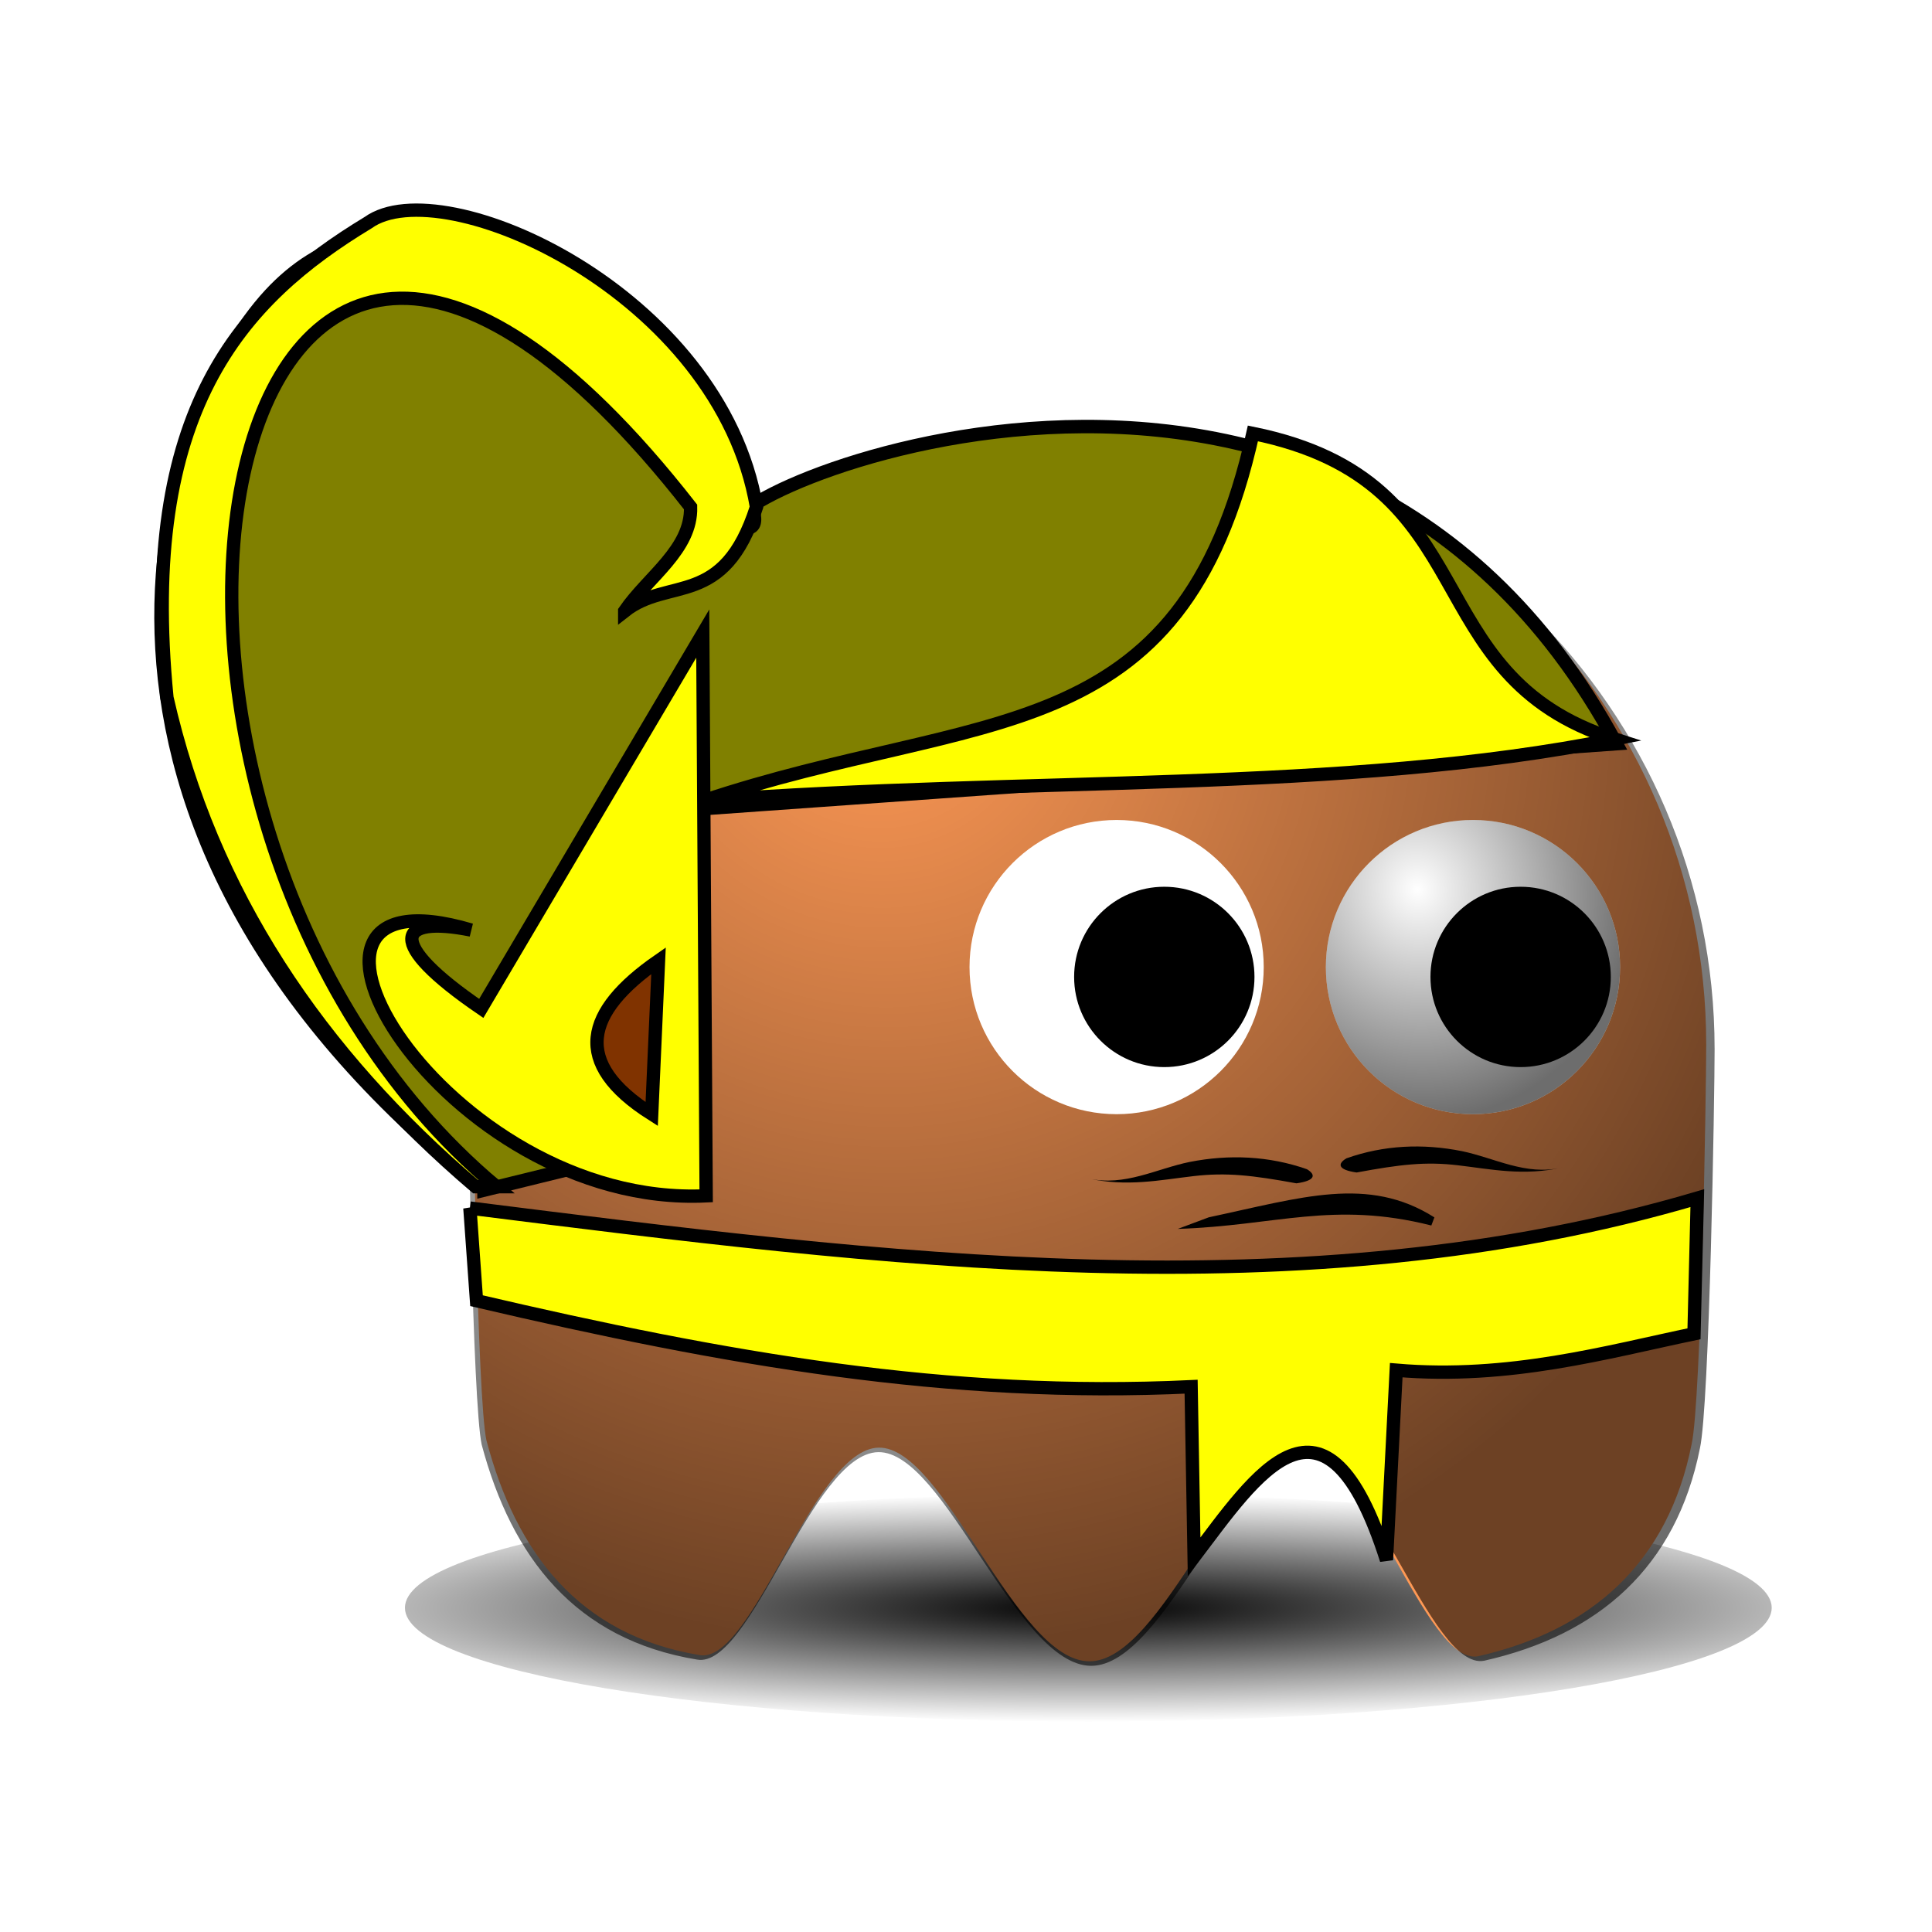 <svg:svg xmlns:dc="http://purl.org/dc/elements/1.1/" xmlns:ns1="http://sodipodi.sourceforge.net/DTD/sodipodi-0.dtd" xmlns:ns2="http://www.inkscape.org/namespaces/inkscape" xmlns:ns3="http://www.w3.org/1999/xlink" xmlns:ns5="http://creativecommons.org/ns#" xmlns:rdf="http://www.w3.org/1999/02/22-rdf-syntax-ns#" xmlns:svg="http://www.w3.org/2000/svg" height="145.142" id="svg2" version="1.0" viewBox="-10.201 -1.532 145.142 145.142" width="145.142" ns1:docname="wayang_kresna.svg" ns1:version="0.32" ns2:export-filename="/home/nicu/Desktop/pacman/pacman.png" ns2:export-xdpi="90" ns2:export-ydpi="90" ns2:output_extension="org.inkscape.output.svg.inkscape" ns2:version="0.47pre4 r22446">
  <svg:defs id="defs4">
    <svg:linearGradient id="linearGradient2315">
      <svg:stop id="stop2317" offset="0" style="stop-color:#000000;stop-opacity:0" />
      <svg:stop id="stop2319" offset="1" style="stop-color:#000000;stop-opacity:.572" />
    </svg:linearGradient>
    <svg:filter height="1.682" id="filter3730" width="1.696" x="-.348" y="-.341" ns2:collect="always">
      <svg:feGaussianBlur id="feGaussianBlur3732" stdDeviation="5.465" ns2:collect="always" />
    </svg:filter>
    <svg:filter height="1.907" id="filter4065" width="2.039" x="-.52" y="-.453" ns2:collect="always">
      <svg:feGaussianBlur id="feGaussianBlur4067" stdDeviation="4.151" ns2:collect="always" />
    </svg:filter>
    <svg:filter height="1.68" id="filter4112" width="1.14" x="-.07" y="-.34" ns2:collect="always">
      <svg:feGaussianBlur id="feGaussianBlur4114" stdDeviation="3.968" ns2:collect="always" />
    </svg:filter>
    <svg:radialGradient cx="210.89" cy="506.35" gradientTransform="matrix(1.403 0 -1.4521e-7 .206 -89.845 403.11)" gradientUnits="userSpaceOnUse" id="radialGradient3686" r="68" ns2:collect="always">
      <svg:stop id="stop4074" offset="0" style="stop-color:#000000" />
      <svg:stop id="stop4076" offset="1" style="stop-color:#000000;stop-opacity:0" />
    </svg:radialGradient>
    <svg:radialGradient cx="216.99" cy="497.96" gradientTransform="matrix(.516 1.007 -.975 .489 662.46 -400.82)" gradientUnits="userSpaceOnUse" id="radialGradient2882" r="65" ns2:collect="always" ns3:href="#linearGradient2315" />
    <svg:radialGradient cx="233.5" cy="409.86" gradientTransform="matrix(.387 1.516 -1.423 .363 726.51 -93.107)" gradientUnits="userSpaceOnUse" id="radialGradient3582" r="15.5" ns2:collect="always" ns3:href="#linearGradient2315" />
  </svg:defs>
  <ns1:namedview bordercolor="#666666" borderopacity="1.0" gridtolerance="10000" guidetolerance="10" height="640px" id="base" objecttolerance="10" pagecolor="#ffffff" showgrid="false" showguides="true" width="128px" ns2:current-layer="layer1" ns2:cx="92.700117" ns2:cy="64.036195" ns2:document-units="px" ns2:guide-bbox="true" ns2:pageopacity="0.0" ns2:pageshadow="2" ns2:snap-to-guides="true" ns2:window-height="713" ns2:window-maximized="1" ns2:window-width="1366" ns2:window-x="0" ns2:window-y="0" ns2:zoom="3.8385007">
    <ns2:grid id="grid3194" originx="0px" originy="0px" spacingx="0px" spacingy="0px" type="xygrid" />
  </ns1:namedview>
  <svg:g id="layer1" transform="translate(-233.42 -11.735)" ns2:groupmode="layer" ns2:label="Layer 1">
    <svg:path d="m274 507.36c0 7.728-30.464 14-68 14s-68-6.272-68-14 30.464-14 68-14 68 6.272 68 14z" id="path4069" style="filter:url(#filter4112);fill:url(#radialGradient3686)" transform="matrix(.755 0 0 .611 149.45 -179.01)" />
    <svg:path d="m262 501.86c0 7.452-2.464 13.5-5.5 13.5s-5.5-6.048-5.5-13.5 2.464-13.5 5.5-13.5 5.5 6.048 5.5 13.5z" id="path3734" style="filter:url(#filter4065);fill-opacity:.434;fill:#ffffff" transform="matrix(.55 .454 -.454 .55 426.21 -269.51)" />
    <svg:path d="m351.4 88.673c0 3.452-0.378 26.777-1.095 30.015-1.764 8.882-7.473 13.995-16.047 15.942-3.985 0.743-8.518-15.558-13.437-15.648-4.919-0.091-10.225 16.028-15.757 16.028-5.557 0-10.887-16.128-15.826-16.053-4.939 0.075-9.487 16.353-13.48 15.582-9.042-1.5-13.769-7.686-15.999-16.143-0.676-3.148-1.032-26.374-1.032-29.722 0-25.578 20.759-46.336 46.336-46.336 25.578 0 46.336 20.759 46.336 46.336z" id="path2327" style="fill:#ff9955" ns1:nodetypes="cccsssccssc" />
    <svg:path d="m352.03 89.011c0 3.452-0.382 26.777-1.107 30.015-1.783 8.882-7.553 13.995-16.219 15.942-4.028 0.743-8.609-15.558-13.581-15.648-4.972-0.091-10.335 16.028-15.926 16.028-5.617 0-11.004-16.128-15.996-16.053-4.992 0.075-9.588 16.353-13.625 15.582-9.139-1.5-13.917-7.686-16.17-16.143-0.683-3.148-1.043-26.374-1.043-29.722 0-25.578 20.981-46.336 46.833-46.336s46.833 20.759 46.833 46.336z" id="path2340" style="fill:url(#radialGradient2882)" ns1:nodetypes="cccsssccssc" />
    <svg:path d="m258.52 100.96c30.901 3.886 62.57 7.99 92.21-0.746l-0.249 10.19c-6.489 1.352-13.893 3.459-22.369 2.734l-0.734 14.251c-4.612-14.43-9.813-6.338-14.451-0.225l-0.225-12.784c-18.227 0.865-34.962-2.08-53.685-6.462l-0.497-6.959z" id="path2884" style="stroke:#000000;stroke-width:1px;fill:#ffff00" ns1:nodetypes="ccccccccc" />
    <svg:g id="g2352" transform="matrix(.713 0 0 .713 160.26 -220.07)">
      <svg:path d="m255 417.86c0 8.56-6.94 15.5-15.5 15.5s-15.5-6.94-15.5-15.5 6.94-15.5 15.5-15.5 15.5 6.94 15.5 15.5z" id="path2344" style="fill:#ffffff" transform="translate(4,7)" ns1:cx="239.5" ns1:cy="417.86218" ns1:rx="15.5" ns1:ry="15.5" ns1:type="arc" />
      <svg:path d="m255 417.86c0 8.56-6.94 15.5-15.5 15.5s-15.5-6.94-15.5-15.5 6.94-15.5 15.5-15.5 15.5 6.94 15.5 15.5z" id="path2346" style="fill:url(#radialGradient3582)" transform="translate(4,7)" ns1:cx="239.5" ns1:cy="417.86218" ns1:rx="15.5" ns1:ry="15.5" ns1:type="arc" />
      <svg:path d="m255 417.86c0 8.56-6.94 15.5-15.5 15.5s-15.5-6.94-15.5-15.5 6.94-15.5 15.5-15.5 15.5 6.94 15.5 15.5z" id="path2350" style="fill:#000000" transform="matrix(.613 0 0 .613 101.71 169.75)" ns1:cx="239.5" ns1:cy="417.86218" ns1:rx="15.5" ns1:ry="15.5" ns1:type="arc" />
    </svg:g>
    <svg:g id="g2357" transform="matrix(.713 0 0 .713 133.49 -220.07)">
      <svg:path d="m255 417.86c0 8.56-6.94 15.5-15.5 15.5s-15.5-6.94-15.5-15.5 6.94-15.5 15.5-15.5 15.5 6.94 15.5 15.5z" id="path2359" style="fill:#ffffff" transform="translate(4,7)" ns1:cx="239.5" ns1:cy="417.86218" ns1:rx="15.5" ns1:ry="15.5" ns1:type="arc" />
      <svg:path d="m255 417.86c0 8.56-6.94 15.5-15.5 15.5s-15.5-6.94-15.5-15.5 6.94-15.5 15.5-15.5 15.5 6.94 15.5 15.5z" id="path2361" style="fill:url(#radialGradient3582)" transform="translate(4,7)" ns1:cx="239.5" ns1:cy="417.86218" ns1:rx="15.5" ns1:ry="15.5" ns1:type="arc" />
      <svg:path d="m255 417.86c0 8.56-6.94 15.5-15.5 15.5s-15.5-6.94-15.5-15.5 6.94-15.5 15.5-15.5 15.5 6.94 15.5 15.5z" id="path2363" style="fill:#000000" transform="matrix(.613 0 0 .613 101.71 169.75)" ns1:cx="239.5" ns1:cy="417.86218" ns1:rx="15.5" ns1:ry="15.5" ns1:type="arc" />
    </svg:g>
    <svg:path d="m180.01 413.25c-10.026 10.27-20.406 16.414-23.171 13.715-2.765-2.699 3.128-13.225 13.153-23.494 10.026-10.27 20.406-16.414 23.171-13.715 2.765 2.699-3.128 13.225-13.153 23.494z" id="path2371" style="filter:url(#filter3730);fill-opacity:.627;fill:#ffffff" transform="matrix(.713 0 0 .713 155.95 -230.68)" />
    <svg:path d="m259.58 99.611 14.82-3.639-1.044-24.828 71.291-5.069c-21.633-40.085-70.38-17.814-65.85-16.31 6.866 2.279-19.765-34.182-35.289-17.419-8.285 8.947-18.736 39.516 16.072 67.265z" id="path3184" style="fill-rule:evenodd;stroke:#000000;stroke-width:1.01px;fill:#808000" ns1:nodetypes="ccccssc" />
    <svg:path d="m276.27 100.04-0.256-42.24-16.64 28.16c-7.293-4.981-6.35-7.005-0.768-5.888-17.548-5.189-2.046 20.914 17.664 19.968z" id="path3190" style="fill-rule:evenodd;stroke:#000000;stroke-width:1px;fill:#ffff00" ns1:nodetypes="ccccc" />
    <svg:path d="m276.04 70.368c20.846-6.965 35.959-3.495 41.304-27.605 17.816 3.622 11.975 18.149 27.178 22.966-20.225 4.076-44.234 2.812-68.483 4.639z" id="path3192" style="fill-rule:evenodd;stroke:#000000;stroke-width:1px;fill:#ffff00" ns1:nodetypes="cccc" />
    <svg:path d="m330.98 101.66c-4.983-3.156-9.973-1.491-16.947-0.007l-2.333 0.872c7.396-0.24 11.653-2.122 19.049-0.256l0.23-0.609z" id="path3896" style="fill-rule:evenodd;fill:#000000" ns1:nodetypes="ccccc" />
    <svg:path d="m272.69 82.376c-5.535 3.84-6.569 7.68-0.512 11.52l0.512-11.52z" id="path3659" style="fill-rule:evenodd;stroke:#000000;stroke-width:1px;fill:#803300" ns1:nodetypes="ccc" />
    <svg:path d="m312.6 97.493c-2.52 0.513-4.871 1.858-7.612 1.244l-0.082-0.017c2.974 0.667 5.425 0.134 7.99-0.162 2.466-0.285 4.394-0.064 7.717 0.543 1.44-0.198 1.48-0.652 0.783-1.063-2.84-0.994-5.835-1.128-8.797-0.544z" id="path4089" style="fill-rule:evenodd;fill:#000000" ns1:nodetypes="cccsccc" />
    <svg:path d="m333.03 96.679c2.481 0.513 4.796 1.858 7.494 1.244l0.08-0.017c-2.928 0.667-5.342 0.134-7.867-0.162-2.428-0.285-4.327-0.064-7.599 0.543-1.418-0.198-1.457-0.652-0.771-1.063 2.797-0.994 5.745-1.128 8.662-0.544z" id="path4089-7" style="fill-rule:evenodd;fill:#000000" ns1:nodetypes="cccsccc" />
    <svg:path d="m270.15 56.108c1.759-2.569 5.038-4.631 4.95-7.816-36.428-46.634-48.2 22.892-14.589 51.062h-1.563c-11.747-10.012-19.856-22.036-23.186-36.733-2.127-21.588 5.557-29.905 15.11-35.691 5.591-4.032 26.454 5.252 29.178 21.363-2.454 7.681-6.6 5.21-9.9 7.816z" id="path2890" style="stroke:#000000;stroke-width:1px;fill:#ffff00" ns1:nodetypes="cccccccc" />
  </svg:g>
</svg:svg>